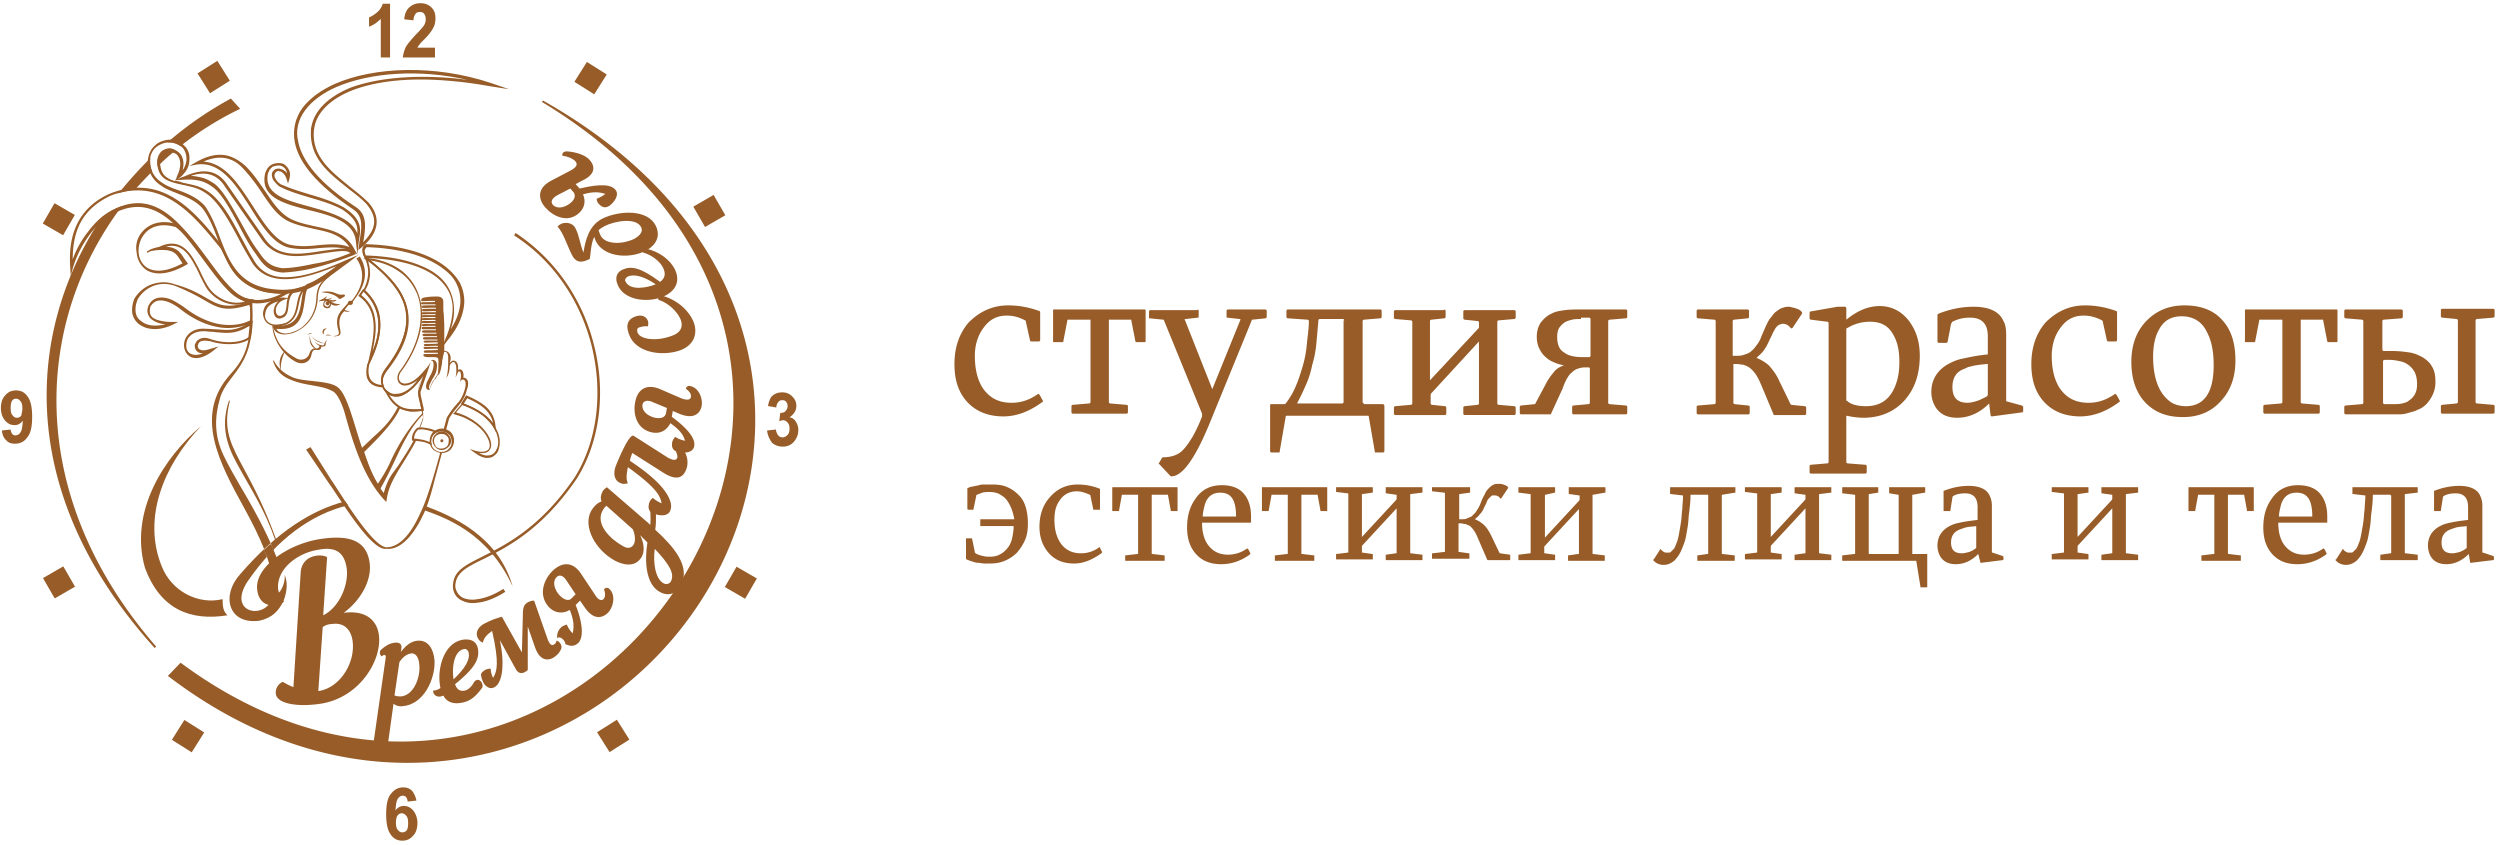 <svg width="435" height="147" viewBox="0 0 435 147" fill="none" xmlns="http://www.w3.org/2000/svg"><path d="M78.409 13.574c.934.085 1.954.17 2.973.34-8.411-1.956-16.993-1.276-22.77 1.191-2.38 1.021-4.334 2.467-5.523 4.083-1.19 1.617-1.7 3.488-1.19 5.53.68 3.317 3.739 7.23 10.026 11.313 2.04 1.361 1.7 3.573 1.275 6.125.85-.85 1.529-1.787 1.784-2.722.34-1.191 0-2.467-1.19-3.913-.934-1.021-2.124-1.872-3.313-2.807-3.314-2.637-6.713-5.274-6.373-10.123 0-.17 0-.34.085-.596.51-2.722 2.889-5.189 6.967-6.805 4.079-1.446 9.856-2.211 17.249-1.616zm6.967 1.446c-2.464-.425-4.758-.765-6.967-.936-7.393-.68-13.085.085-17.079 1.617-3.908 1.53-6.202 3.913-6.627 6.465 0 .17-.085.34-.085.51-.425 4.508 2.974 7.145 6.117 9.697 1.19.936 2.38 1.872 3.4 2.893 1.359 1.53 1.614 3.062 1.274 4.338-.34 1.276-1.275 2.467-2.55 3.487l-.51.426.086-.68c.085-.256.085-.511.085-.681.425-2.382.764-4.509-1.02-5.7-6.372-4.253-9.516-8.166-10.196-11.653-.425-2.212.085-4.254 1.275-5.955 1.274-1.701 3.228-3.147 5.693-4.253 6.797-2.977 17.333-3.403 27.104-.17l3.229 1.105-3.23-.51z" fill="#975C28"/><path d="M62.178 40.624c.085-1.276-.17-2.552-2.634-4.168-1.7-.936-3.739-1.531-5.778-2.127-1.7-.51-3.399-1.02-4.758-1.7a1.849 1.849 0 0 1-.68-.426c-.34-.34-.68-.68-.85-1.02-.17-.426-.255-.852-.085-1.192 0-.085.085-.17.17-.255.17-.17.34-.34.51-.34.255-.085.51-.085.765 0s.51.17.68.34c.17.085.34.255.424.425 0-.085 0-.255-.084-.34-.085-.255-.255-.595-.595-.766-.17-.17-.51-.255-.765-.255-.34 0-.68.085-.935.17s-.425.34-.594.51c-.17.256-.255.511-.34.681-.765 3.658 3.144 4.679 7.222 5.785 3.569 1.02 7.222 1.956 8.327 4.678zm.34.85c0 .171-.086.341-.086.511l-.254 2.297-.255-2.297c-.34-3.402-4.334-4.508-8.242-5.444-4.333-1.106-8.412-2.211-7.562-6.295.085-.34.255-.68.425-.935.17-.256.425-.51.765-.68a2.71 2.71 0 0 1 1.189-.256c.425 0 .85.085 1.105.34.424.34.594.68.764 1.021.17.51.085 1.02 0 1.361l-.255.85-.255-.85c-.17-.425-.34-.766-.68-1.02-.17-.17-.34-.256-.51-.256-.169-.085-.339-.085-.424 0-.085 0-.17.085-.34.255 0 0-.085.085-.085.17-.085.256-.085.51.085.766.17.34.34.596.68.85.17.17.34.256.595.34 1.36.596 2.974 1.107 4.673 1.617 2.04.596 4.163 1.276 5.863 2.212 3.313 2.041 3.058 3.828 2.803 5.444z" fill="#975C28"/><path d="M38.302 27.44c-.934 0-1.954.255-2.889.68 3.824.256 6.203 4.084 8.582 7.741 2.124 3.318 4.163 6.465 6.882 6.806 1.445.255 2.974.17 4.418 0 1.955-.17 3.909-.34 5.523.34-1.444-2.127-3.568-2.637-6.032-3.148-1.445-.34-2.89-.595-4.419-1.276-2.039-.935-3.228-2.721-4.673-4.848-.934-1.446-2.039-2.977-3.483-4.509-1.19-1.275-2.55-1.786-3.909-1.786zm-4.163.766c1.36-.766 2.719-1.276 4.163-1.276 1.445 0 2.889.595 4.418 1.956 1.53 1.531 2.55 3.148 3.569 4.594 1.36 2.041 2.549 3.742 4.418 4.678 1.445.68 2.89.936 4.334 1.276 2.803.596 5.268 1.191 6.712 4.083l.425.766-.765-.425c-1.7-1.021-3.823-.851-6.033-.681-1.529.17-3.143.255-4.588 0-2.974-.34-5.098-3.658-7.222-7.06-2.549-3.998-5.183-8.081-9.346-7.486l-1.275.255 1.19-.68zM24.8 40.283c1.19-1.36 3.23-2.126 6.033-1.275h.085c1.7 1.275 3.484 3.742 5.268 6.124 2.464 3.403 5.013 6.72 7.222 6.89l.85.086-.68.34c-1.36.68-2.719.68-3.993.34-1.53-.425-2.804-1.446-3.569-2.552-.424-.68-.85-1.531-1.274-2.382a15.854 15.854 0 0 0-.85-1.701c-1.104-2.127-2.549-3.913-5.013-3.233 1.87.17 2.38.851 3.059 1.872.17.255.34.51.595.85l.17.256-.255.17c-3.144 1.786-5.353 1.786-6.798 1.02-1.104-.68-1.784-1.87-1.869-3.147a4.185 4.185 0 0 1 1.02-3.658zm5.778-.765c-2.549-.766-4.418-.085-5.437 1.19a4.605 4.605 0 0 0-1.02 3.233c.085 1.106.595 2.127 1.614 2.722 1.275.68 3.23.68 6.033-.85-.17-.17-.255-.426-.425-.596-.68-1.106-1.19-1.871-3.823-1.701l-1.105.085 1.02-.51c3.568-1.872 5.438.34 6.797 2.977.34.595.595 1.106.85 1.701.425.85.85 1.702 1.274 2.297.68 1.02 1.954 1.956 3.314 2.382.935.255 1.954.34 2.974 0-2.21-.766-4.503-3.828-6.798-6.976-1.869-2.381-3.568-4.678-5.267-5.954z" fill="#975C28"/><path d="M35.758 51.767c2.38 1.361 3.654 2.042 7.817.681l.34-.085v1.02c0 .596.085 1.277 0 2.553v.17l-.17.085c-1.954.85-3.993 1.106-6.033.68-2.124-.425-4.248-1.446-6.287-3.062-.425-.34-.85-.595-1.275-.85-.764-.426-1.53-.681-2.209-.681-.68 0-1.19.255-1.614.85-.085.086-.17.17-.17.34-.085.256-.085.426-.085.681 0 .34.085.596.255.85.17.256.595.511 1.104.681.595.17 1.36.34 2.464.34H31l-1.02.511c-1.274.596-2.634.85-3.738.68-.85-.084-1.53-.425-2.124-.85-.595-.51-.935-1.106-1.105-1.871-.085-.766 0-1.532.34-2.467.765-1.276 1.87-2.127 3.059-2.552 1.274-.426 2.634-.51 3.993 0 2.55.68 4.163 1.616 5.353 2.297zm7.647 1.276c-4.163 1.276-5.438.596-7.902-.85a36.238 36.238 0 0 0-5.098-2.467c-1.19-.425-2.549-.425-3.653 0-1.105.425-2.125 1.19-2.804 2.382-.34.85-.425 1.53-.34 2.211.085.68.425 1.191.934 1.532.51.425 1.105.68 1.87.765.68.085 1.53 0 2.379-.17-.595-.085-1.02-.17-1.445-.34-.594-.255-1.02-.51-1.274-.85-.255-.341-.425-.766-.425-1.192 0-.255.085-.595.17-.85.085-.17.17-.256.255-.426.51-.765 1.274-1.02 2.04-1.02.764 0 1.613.255 2.463.765.425.255.85.51 1.36.85 1.954 1.532 3.993 2.553 6.032 2.978 1.87.34 3.824.255 5.523-.595.085-1.106 0-1.787 0-2.382-.085-.085-.085-.17-.085-.34z" fill="#975C28"/><path fill-rule="evenodd" clip-rule="evenodd" d="M73.568 88.685c3.824 1.361 11.3 3.913 15.634 13.356-2.549-8.932-10.79-12.335-15.294-14.036-.17.255-.255.51-.34.68zM43.66 52.703c0 6.89-.765 9.357-3.569 12.42-6.372 7.06-2.039 15.226 2.465 23.392 2.379 4.339 5.437 10.463 4.928 14.887-.51 4.593-8.242 3.657-4.419-2.212 5.098-7.4 11.13-11.739 17.503-13.27l-.51-.68c-5.692 1.445-11.895 5.273-18.267 12.674-3.399 3.743-2.04 8.847 3.398 8.081 2.21-.51 3.314-1.701 4.164-3.488.68-1.786.68-3.317.17-4.508.17 1.021-.425 2.637-1.02 3.147-.51-1.616.085-3.062.425-3.743-.765-2.722-2.294-6.21-4.758-10.718-1.36-2.552-3.484-5.784-5.268-9.442-1.614-3.402-1.614-6.635-.595-10.037 1.36-4.509 6.627-5.53 5.353-16.503z" fill="#975C28"/><path fill-rule="evenodd" clip-rule="evenodd" d="M49.692 60.955c-1.19 1.106-1.19 2.297-.85 3.573 0-.85 0-1.957.85-3.573zm12.327-15.994l.594-.34c1.954 3.232.34 5.87-1.19 7.826 0 .51-.17.68-.764.595-.17.17-.425.51-.68.851 0 .085.595.255.935.255-.34.17-.85.085-1.02 0-.85.851-1.019 1.702-.68 3.318.086.51.086.935-.594 1.02-.34.086-.51 0-.68 0 .255 0 .34-.084.595-.084.51-.17.51-.51.34-.936-.765-2.637.51-3.318 1.614-4.679.17-.68.595-.34.765-.51.934-1.191 2.973-4.083.765-7.316z" fill="#975C28"/><path fill-rule="evenodd" clip-rule="evenodd" d="M57 59c-.255.425-.34.595-.34.935 0 .34-.34.425-.765.34 0 .596-.34.68-1.02.596-.51 0-.594.51-.68.85-.17 1.106-1.189 1.787-2.463 1.361-2.294-1.02-4.418-4.083-4.333-6.635.51 2.552 1.36 4.424 4.248 5.955.595.34 1.869.255 2.209-.936.17-.595.595-.85.85-.85.764.084.764-.086.934-.511.34-.085.85.17.765-.255.17-.34.34-.596.594-.85zm.593-.512c-.17-.34-.765-.34-.935-.085.34-.085.68-.085.935.085zm-.68-1.275c-.766-.255-1.021.596-.596 1.022 0-.596.085-.937.596-1.022z" fill="#975C28"/><path d="M40.005 69.717c-1.104 4.338-.255 6.805 1.784 10.633 2.55 4.678 4.418 8.336 6.287 13.61l-.17.085c-1.784-5.274-4.163-8.761-6.711-13.44-1.954-3.573-2.719-6.805-1.36-10.888h.17z" fill="#975C28"/><path fill-rule="evenodd" clip-rule="evenodd" d="M59.545 51.257c-.595.17-1.19-.426-2.124-.51-.595-.086-1.19 0-1.53.084 1.53.17 2.464.426 3.144 1.191.255 0 .51-.17.595-.255.51-.17.595-.596-.085-.51zm-.256 1.616c-1.02.596-1.444.256-2.379-.425-.34-.17-.934-.17-1.444 0 .34-.255 1.02-.595 1.614-.34.51.255.68.51 1.105.68.34.086.68.17 1.104.086z" fill="#975C28"/><path d="M57.253 52.535c-.085-.085-.255-.17-.34-.17-.17 0-.255.085-.34.17-.085.085-.17.255-.17.34 0 .171.085.256.17.341.085.086.255.17.34.17.17 0 .255-.084.34-.17.086-.085.17-.255.17-.34 0-.086-.084-.256-.17-.341zm-.34-.256c.17 0 .34.085.51.17.086.086.17.256.17.512 0 .17-.084.34-.17.51-.084.086-.255.171-.51.171-.17 0-.34-.085-.51-.17-.085-.085-.17-.256-.17-.511 0-.17.085-.341.17-.511.17-.17.34-.17.51-.17z" fill="#975C28"/><path fill-rule="evenodd" clip-rule="evenodd" d="M56.998 52.45c.17 0 .34.17.34.34s-.17.34-.34.34-.34-.17-.34-.34.17-.34.34-.34z" fill="#975C28"/><path d="M55.043 51.854c.085-2.042.85-2.722 1.614-3.488l-.17.17c-.765.51-1.614 1.02-2.634 1.361-.594.34-.68 1.361-.85 2.467-.339 2.382-.764 5.274-4.927 4.849.17.34.51.595.85.68.425.17 1.02.17 1.614 0 .595-.17 1.274-.425 1.87-.85 1.359-1.021 2.548-2.722 2.633-5.19zm2.634-4.169c-.255.34-.51.596-.85.851-.68.68-1.444 1.361-1.53 3.233-.084 2.552-1.359 4.423-2.888 5.444-.68.425-1.36.765-1.954.85-.68.17-1.274.17-1.784 0a1.684 1.684 0 0 1-1.19-1.19l-.084-.256h.254c4.163.51 4.503-2.296 4.843-4.508.17-1.276.34-2.382 1.02-2.722 1.02-.34 1.784-.85 2.633-1.361.425-.255.765-.51 1.19-.766l.68-.34-.34.765z" fill="#975C28"/><path fill-rule="evenodd" clip-rule="evenodd" d="M57.59 52.45c.511.085.851 0 .937-.256-.426.085-1.021.085-1.532-.17l.596.425z" fill="#975C28"/><path fill-rule="evenodd" clip-rule="evenodd" d="M56.828 52.194c.51 0 .851-.17.936-.426-.34.255-.766.255-1.191.255-.17 0-.17 0-.425.085l.68.086zM54.2 58.488c.51.68 1.444 1.021 2.294 1.276-1.02-.085-1.87-.595-2.295-1.276zm-.26-.256c-.085.851.254 1.872 1.189 2.552-1.274-.34-1.36-1.786-1.19-2.552zm22.347 7.06c-.17 0 .17-2.722-.085-2.977-.255-.255-1.104-.17-1.36-.17h-.254c-.255 0-.595 0-.85-.17-.085-.085-.085-.34 0-.34.085-.086 2.124 0 2.464-.086v-.17h-2.209c-.085 0-.255 0-.255-.17 0-.255.34-.255.51-.255.34 0 1.784 0 1.954-.085v-.17c-.255-.085-2.294.085-2.379 0l-.085-.085c-.085-.085 0-.256.085-.256h2.38v-.17c-.256-.085-2.295.085-2.38 0-.17-.17-.085-.34.255-.34s1.954 0 2.124-.085v-.17c-.255-.085-2.294.085-2.379 0-.085-.085-.17-.17-.085-.255.085-.085.425-.085.595-.085h1.784v-.17h-2.124c-.085 0-.255 0-.34-.086-.085-.085-.085-.17 0-.255.085-.085.425-.085.595-.085h1.784v-.17h-2.124c-.085 0-.255 0-.34-.085-.084-.085-.084-.17 0-.255.085-.085.425-.085.595-.085h1.784v-.17h-2.124c-.085 0-.254 0-.34-.086-.084-.085-.084-.17 0-.255.085-.085.425-.085.595-.085h1.784v-.17h-2.124c-.085 0-.254 0-.34-.085-.17-.17 0-.34.255-.34h2.124v-.17h-1.359c-.17 0-.934.085-1.02 0-.084-.085-.084-.17 0-.255.086-.086 1.02-.086 1.19-.086h1.19v-.17h-.595c-.255 0-1.7.085-1.784 0-.085-.085-.085-.17 0-.255.085-.085.424-.085.594-.085h1.784v-.17c-.34-.085-2.293.085-2.378 0-.085-.085-.085-.17 0-.255.085-.085.424-.085.594-.085h1.784v-.17c-.34-.086-2.293.085-2.378 0-.085-.086-.085-.17 0-.256.085-.085.424-.085.594-.085h1.784v-.17h-1.189c-.17 0-1.104.085-1.19 0-.084-.085-.084-.17 0-.255.086-.085.17-.085.34-.085h2.124v-.17c-.34-.085-2.124.085-2.293 0-.17-.085-.17-.255-.085-.34.085-.086 1.614-.086 1.784-.086h.594v-.17c-.34-.085-2.124.085-2.378 0-.17-.085-.17-.255-.085-.34.085-.085 1.104-.085 1.189-.085h1.19v-.17h-2.38c-.17-.085-.17-.255-.084-.34.085-.086 2.124 0 2.379-.086v-.17h-1.105c-.255 0-1.19.085-1.274 0-.085-.085 0-.255.085-.425.254-.255 1.699-.34 2.209-.34.424 0 1.019-.085 1.359.34.17.17.17.425.17.596v.935c0 .255 0 .85.085 1.191l.085 1.957v4.508l-.34 1.276c0 .936-.34 2.552-.68 2.892z" fill="#975C28"/><path d="M50.032 51.853c.17-.596.51-1.191 1.275-1.531l2.124-.681 1.19-.34-1.105.68c-1.105.68-1.275 1.872-1.53 2.977-.255 1.362-.594 2.723-2.124 3.488-.934.34-1.699.425-2.294.255a2.337 2.337 0 0 1-1.274-.68 2.542 2.542 0 0 1-.51-1.191c-.085-.425.085-.936.255-1.361.255-.51.68-.85 1.275-1.191.594-.34 1.359-.51 1.954-.51l.764.085zm-.17 1.276c0-.426.085-.766.17-1.191l-.68.255c-.849.34-1.274 1.02-1.359 1.616 0 .255 0 .51.085.68.085.17.17.341.34.426.255.085.51.085.85-.17.425-.255.51-.936.594-1.616zm1.615-2.467c-1.02.51-1.19 1.616-1.275 2.552-.085.765-.17 1.446-.68 1.871-.51.34-.934.425-1.274.255-.255-.085-.425-.34-.51-.595-.085-.255-.17-.595-.085-.85.085-.511.255-1.022.765-1.447-.34.085-.595.17-.934.34-.51.256-.935.596-1.105 1.021-.17.34-.255.766-.255 1.191 0 .34.17.68.425.936.255.255.595.425 1.02.51.51.085 1.274 0 2.123-.255 1.445-.68 1.7-1.957 1.955-3.233.17-.935.424-1.956 1.02-2.636l-1.19.34z" fill="#975C28"/><path fill-rule="evenodd" clip-rule="evenodd" d="M54.707 59.424c.34.34.85.596 1.446.767l-.255.085v.085c-.51-.256-.936-.596-1.191-.937z" fill="#975C28"/><path d="M53.514 58.32c.085-.171.255-.256.34-.341.17-.085.34 0 .51.085-.425-.085-.51 0-.85.255zm-15.802-1.021c2.039.17 3.398.34 5.862-1.276l.425-.255c-.085.935-.085 1.446-.255 2.296l-.085.766c-.595.51-1.7.936-2.974 1.02-1.104.086-2.378 0-3.653-.34-.255-.085-.51-.17-.764-.17-.425-.085-.85-.085-1.19 0-.255.085-.51.255-.595.596 0 .085 0 .085-.085.17 0 .085 0 .255.085.34 0 .17.085.255.255.34.17.085.34.17.595.17.34 0 .765-.085 1.274-.255l1.445-.425-1.19.936c-1.529 1.105-2.718 1.276-3.568.935-.595-.255-1.02-.765-1.19-1.446-.17-.595-.084-1.36.255-1.956.51-.936 1.7-1.701 3.484-1.531.68 0 1.274.085 1.869.085zm5.692-.596c-2.379 1.446-3.738 1.276-5.777 1.106-.595-.085-1.19-.085-1.87-.17-1.613-.085-2.548.51-3.058 1.276a2.72 2.72 0 0 0-.255 1.616c.085.51.425.936.935 1.106.51.17 1.104.17 1.954-.17h-.085c-.34 0-.68-.085-.85-.255-.255-.17-.34-.34-.424-.596-.085-.17-.085-.34-.085-.51 0-.085 0-.17.085-.255.17-.51.51-.766.934-.936.425-.17.935-.17 1.444 0 .255.085.51.17.85.255 1.19.34 2.379.425 3.398.34 1.105-.085 2.124-.425 2.634-.85 0-.34.085-.68.085-1.021.085-.425.085-.68.085-.936zm14.276 51.888c2.125-.34 3.315.851 3.654 2.808.595 3.913-2.209 8.336-5.947 8.846l.764-11.143c.51-.34 1.02-.511 1.53-.511zm2.635-9.782c.425 2.892-1.275 6.89-4.079 8.251l.68-10.122c-.51-.256-1.19-.34-1.784-.256-1.36.17-2.634 1.021-2.804 2.808l-1.275 20.075c-.594-.255-1.19-.511-1.869-.936-.934.51-1.274 1.276-1.19 2.127.255 1.701 3.74 2.296 7.733 1.701 6.882-1.021 10.79-7.656 10.196-11.994-.34-2.552-2.294-4.338-6.118-3.828 3.314-2.467 4.928-6.04 4.503-8.762-.595-4.168-4.078-4.763-8.581-4.083-5.608.85-11.556 4.934-10.961 8.932.255 1.786 1.36 2.807 3.144 2.552a3.803 3.803 0 0 0 1.529-.596c-.51-.425-.935-1.02-1.02-1.956-.51-3.658 3.4-6.55 6.968-7.06 2.974-.596 4.503.425 4.928 3.147zm20.475 14.119c.34-.085.68.256.765.681.254 1.361-.935 2.977-2.634 4.593-.255-1.446-.17-4.933 1.869-5.274zm-.51 9.357c1.614-.255 2.634-1.276 3.569-2.551.51-.681-.68-2.382-1.53-.766-.17.34-.85 1.106-1.444 1.191-.85.17-1.36-.17-1.7-1.106 3.569-2.892 4.249-4.423 3.994-6.125-.17-.935-.765-1.871-2.634-1.616-3.398.596-4.418 5.104-3.993 7.826 0 .17.085.425.085.596-.425.255-.765.425-1.274.425 0 .85.85 1.276 1.614.936.085 0 .085 0 .17-.086.594 1.191 1.784 1.532 3.143 1.276z" fill="#975C28"/><path d="M83.675 117.353c.085-.341.425-.596.85-.851.255-.085.595-.17.85-.17 0 .68.254 1.276.424 1.616.68-1.106 1.105-2.552-.17-8.166-.85.595-1.444 1.191-1.614 2.041-.425-.17-.68-.425-.85-.765-.594-1.106.17-2.127 1.275-2.637.935-.511 2.21-.936 2.889-1.106l3.483 6.21.17-6.72c0-1.191.255-1.702.935-2.042.34-.17.68-.255 1.02-.255l2.294 6.55c.34 1.021.764 1.361 1.104 1.106.255-.085.425-.341.51-.681.34 0 .935.596.85 1.276-.255.766-.85 1.361-1.445 1.701-.934.511-2.379.596-3.228-2.041l-1.19-3.403v7.571c-.765.68-1.53.766-2.04-.085l-2.803-5.104c.425 2.127.51 3.658.425 4.764-.085 1.871-.68 3.062-1.36 3.402-.594.34-1.19.17-1.784-.51-.425-.681-.51-1.191-.595-1.701zm-12.147-3.658c.765-.085 1.36.595 1.444 2.126.17 2.127-1.019 5.189-3.228 5.359-.34 0-.68 0-1.104-.17l.85-5.784c.594-.936 1.359-1.446 2.038-1.531zm-6.797 17.353c.255.17.68.255 1.02.255.765-.085 1.53-.51 1.7-1.531l1.019-7.316c.424.341 1.02.511 1.529.426 3.738-.256 5.777-4.764 5.607-7.996-.17-1.957-1.104-3.573-2.973-3.403-1.105.085-2.04.851-2.889 1.957l.085-.511c.17-.851-.34-1.191-1.104-1.106-.935.085-1.7.596-2.38 1.191-.424.34-.254 1.021.086 1.191.17-.17.34-.255.424-.255.17 0 .34.17.255.51l-2.379 16.588z" fill="#975C28"/><path d="M97.44 103.656c-.85-.851-1.444-2.382-.594-3.233.424-.425 1.104-.425 1.784.681l1.529 2.297-.68.68c-.51.596-1.359.255-2.039-.425zm-.51 7.4c.51-.51 1.445.426 1.445 1.021.765.341 1.53.511 2.294-.255 1.19-1.361.255-4.678-.51-6.55l.765-.765.765 1.105c1.699 2.552 3.313 1.787 4.078 1.021.935-.936 1.445-3.062.255-4.168-.255-.255-.595-.255-.935.085.34.851.17 1.446-.085 1.701-.339.341-.934.17-1.529-.85l-2.379-3.573c-1.53-2.297-3.484-1.957-5.013-.425-1.53 1.531-2.464 4.253-.51 6.294.935.936 2.294 1.191 3.569.426.85 2.126.68 3.147.51 4.083-.34-.34-.765-.851-1.02-1.531a3.14 3.14 0 0 0-.935.425c-.68.681-.764 1.191-.764 1.956z" fill="#975C28"/><path fill-rule="evenodd" clip-rule="evenodd" d="M38.733 104.253c-4.248 1.021-8.921-1.361-10.62-5.784-3.314-8.251.255-17.438 6.882-24.328-6.372 5.359-12.575 14.8-9.771 24.668 2.719 7.316 7.987 9.272 14.36 8.252-.68-.681-.85-1.276-.85-2.808z" fill="#975C28"/><path d="M116.731 101.191c-.17.255-.68.68-1.359.255-1.275-.766-1.785-3.317-1.445-5.954 2.634 2.807 3.484 4.338 2.804 5.699zm-6.627-9.102c.424.936.509 2.041.17 2.637-.34.595-1.02.85-1.955.255-2.124-1.19-4.758-3.743-3.483-6.124.17-.256.34-.596.679-.851l4.589 4.083zm3.908-3.998c-.085-.51-.595-.68-1.02-.51.17 1.02.255 2.381.17 3.742-.255-.17-.424-.425-.679-.595l-6.883-5.955c-.255.17-.594.426-.764.766-.255.51-.425 1.106-.17 1.701-.68.256-1.275.766-1.785 1.617-1.529 2.722.68 6.805 4.079 8.676 1.274.68 3.483 1.361 4.673-.595.595-1.021.425-2.467-.255-3.828l1.275 1.276c-.51 3.147-.34 7.23 2.124 8.591 1.614.936 3.059.17 3.653-1.021 1.87-3.402-1.274-6.89-4.418-9.782.255-1.701.085-3.573 0-4.083z" fill="#975C28"/><path d="M115.375 85.028c-1.02-1.276-2.804-2.892-5.778-4.849.085-.425.255-.936.425-1.36l5.353 3.402c2.549 1.616 3.569.765 4.078-.68.425-1.192.085-3.233-1.359-3.829-1.445-.51 0 1.276-.255 1.957-.17.425-.68.51-1.699-.085l-5.863-3.743c-.765-.51-2.634 3.998-3.144 5.274-.425 1.19-.34 2.552.935 2.977.34.17.764.085 1.189 0-.34-.595-.255-1.616 0-2.807 4.928 3.573 5.608 4.934 5.863 6.295a6.153 6.153 0 0 1-1.529-.936c-.255.17-.51.51-.595.766-.255.765-.255 1.616.765 1.956 1.529.596 2.634.255 2.888-.595.34-.851 0-2.127-1.274-3.743z" fill="#975C28"/><path d="M114.007 72.694c-1.189-.255-2.379-1.106-2.209-2.297.085-.51.68-.935 1.784-.425l2.464 1.02-.17.936c-.17.766-1.019.936-1.869.766zm.765-5.019c-2.549-1.02-3.908.34-4.248 2.297-.425 2.042.255 4.764 2.973 5.274 1.275.255 2.464-.255 3.144-1.616 1.784 1.276 2.294 2.126 2.549 3.062-.425-.085-1.105-.255-1.699-.68a2.267 2.267 0 0 0-.51.85c-.17.85 0 1.617 1.104 1.787 1.614.34 2.634-.17 2.719-1.106.255-1.702-2.294-3.828-3.908-5.019l.17-1.02 1.189.51c2.719 1.105 3.653-.34 3.823-1.361.255-1.191-.424-3.233-2.039-3.488-.34-.085-.679.17-.679.51.764.51.934 1.021.849 1.446-.085.426-.594.596-1.699.17l-3.738-1.616zm.343-16.248c-.425-.085-.764.255-.51.766 1.53.425 3.229 1.956 3.824 3.402.424 1.106.169 2.212-1.445 2.807-2.888 1.106-5.607.596-6.032-.51-.17-.51-.085-.85.34-.936.255-.085.85-.255 1.444-.17.085-.34.085-.68 0-.936-.255-.765-1.104-1.19-2.209-.765-1.359.51-1.699 1.531-1.019 3.232 1.189 3.063 5.692 3.743 8.836 2.637 2.463-.935 3.058-2.892 2.378-4.848-.849-2.127-2.973-3.998-5.607-4.679z" fill="#975C28"/><path d="M108.827 48.96c-.169-.34.085-.68.425-.85 1.19-.51 2.974.085 4.843 1.36-1.274.511-4.418 1.277-5.268-.51zm-.509-2.041c-.765.34-1.53 1.19-.765 2.807 1.954 4.338 12.319 2.637 9.94-2.722-.764-1.701-2.803-3.317-5.182-3.743-.425-.085-.68.255-.425.68 1.359.34 3.059 1.532 3.568 2.808.34.85.34 1.616-.594 2.296-3.484-2.551-5.013-2.807-6.542-2.126z" fill="#975C28"/><path d="M105.174 39.35c1.87-.937 5.523-1.532 6.373.17.425.765-.255 1.53-1.19 2.04-1.869.937-5.013 1.107-5.862-.595-.085-.255-.255-.51-.34-.935.34-.255.68-.51 1.019-.68zm-5.692 4.933c.849 1.786 2.124 1.276 3.143.766.17-1.021.17-2.552.765-3.828.085.255.17.425.255.68 2.294 4.764 12.915 2.382 10.451-2.637-1.445-2.892-6.288-2.637-9.177-1.276-2.464 1.191-3.058 3.828-3.398 5.955-.595-1.361-.68-2.807-1.36-4.168-.424-.936-1.444-1.106-2.209-.936-.34.085-.764.34-.934.595 1.02 1.106 1.529 2.978 2.464 4.849zm-.253-8.933c-.935.766-2.294 1.107-3.06.256-.339-.425-.254-1.02.766-1.616l2.294-1.191.594.68c.425.596.086 1.361-.594 1.872zm3.398-7.485c-.764-.936-2.549-1.446-4.078-1.531-.17 0-.34.085-.51.17-.17.17-.255.34-.17.596.765.085 1.785.425 2.294 1.02.34.426.255.936-.85 1.531l-3.568 1.872c-2.294 1.276-2.124 3.147-.85 4.593 1.36 1.532 3.824 2.723 5.778 1.021.935-.765 1.36-2.041.765-3.317 2.039-.596 2.974-.34 3.908-.085-.34.255-.849.595-1.529.85 0 .34.17.68.34.85.51.596 1.189.937 2.039.256 1.19-1.02 1.444-2.127.85-2.722-1.105-1.276-4.334-.595-6.203-.17l-.68-.766 1.105-.595c2.634-1.191 2.124-2.722 1.359-3.573z" fill="#975C28"/><path d="M94.467 17.486c47.157 26.625 44.438 73.156 18.268 98.25-19.712 18.969-52.85 25.349-83.522 1.871l2.209-2.297c68.058 50.444 140.025-51.038 62.876-97.569l.17-.255zM75.686 8.385V10H70.08a7.07 7.07 0 0 1 .51-1.787c.34-.595.934-1.276 1.784-2.211.765-.766 1.19-1.276 1.36-1.531.254-.34.34-.766.34-1.106 0-.426-.086-.68-.256-.936-.17-.255-.425-.34-.764-.34-.34 0-.595.085-.765.34-.17.255-.34.595-.34 1.106l-1.614-.17c.085-1.021.425-1.702.934-2.127a2.797 2.797 0 0 1 1.87-.68c.85 0 1.444.255 1.954.765s.68 1.106.68 1.872c0 .425-.086.85-.17 1.19-.17.34-.34.766-.68 1.191-.17.256-.51.68-1.02 1.191-.51.51-.85.85-.934 1.021-.17.17-.255.34-.34.51h3.058v.086zM67.87 10h-1.614V3.28c-.595.595-1.275 1.105-2.04 1.36V3.026c.426-.17.85-.425 1.36-.85.51-.425.85-.936 1.02-1.531h1.274V10z" fill="#975C28"/><path d="M68.894 143.129c0 .595.084 1.02.34 1.276.254.34.51.425.764.425.255 0 .51-.085.765-.34.17-.256.254-.681.254-1.276 0-.596-.084-1.021-.34-1.276-.17-.256-.51-.426-.764-.426-.34 0-.595.17-.765.426-.17.255-.254.68-.254 1.191zm3.568-3.828l-1.53.17c0-.34-.17-.596-.254-.766a.771.771 0 0 0-.595-.255c-.34 0-.595.17-.85.51-.255.341-.34 1.021-.424 2.042.424-.51.85-.766 1.444-.766.68 0 1.19.256 1.7.851a3.53 3.53 0 0 1 .679 2.127c0 .935-.255 1.701-.765 2.211-.51.596-1.104.851-1.869.851-.85 0-1.53-.34-2.039-1.106-.51-.68-.765-1.871-.765-3.488 0-1.701.255-2.892.85-3.572.595-.766 1.274-1.106 2.124-1.106.595 0 1.104.17 1.53.595.339.426.594.936.764 1.702zm61.008-64.396l1.529-.17c.085.425.17.765.425 1.02.17.255.425.34.764.34.34 0 .595-.17.85-.425s.34-.68.34-1.106c0-.425-.085-.765-.34-1.02-.17-.256-.51-.426-.765-.426-.17 0-.424.085-.679.17l.17-1.446c.424 0 .764-.085.934-.34.255-.255.34-.51.34-.85 0-.34-.085-.511-.255-.766-.17-.17-.34-.255-.68-.255-.254 0-.509.085-.679.34-.17.17-.34.51-.34.935l-1.444-.255c.085-.595.255-1.02.424-1.36.17-.34.51-.596.85-.766.34-.17.765-.256 1.189-.256.765 0 1.36.256 1.87.851.424.425.594.936.594 1.531 0 .766-.424 1.446-1.189 1.957.51.085.849.34 1.104.765.255.426.425.851.425 1.447 0 .765-.255 1.446-.764 2.041-.51.596-1.19.85-1.955.85a2.799 2.799 0 0 1-1.869-.68c-.509-.765-.764-1.36-.849-2.126zM3.894 71.077c0-.595-.084-1.02-.34-1.276-.254-.34-.51-.425-.764-.425-.255 0-.51.085-.68.34-.17.255-.255.68-.255 1.276s.085 1.02.34 1.276c.17.255.425.425.765.425s.595-.17.765-.425c0-.255.17-.68.17-1.19zM.326 74.905l1.53-.17c0 .34.17.595.254.765.17.17.34.256.595.256.34 0 .595-.17.85-.51.255-.341.34-1.021.424-2.042-.424.51-.85.765-1.444.765-.68 0-1.19-.255-1.7-.85-.424-.51-.679-1.276-.679-2.127 0-.936.255-1.701.765-2.212.51-.595 1.104-.85 1.869-.85.85 0 1.53.34 2.039 1.105.51.681.765 1.872.765 3.488 0 1.702-.255 2.892-.85 3.573-.51.766-1.274 1.106-2.124 1.106-.68 0-1.19-.17-1.53-.596-.424-.34-.679-.935-.764-1.701zm69.248-27.559c-1.36-1.021-3.058-1.701-5.182-2.042 4.163 3.148 6.202 6.04 6.541 9.102.34 3.148-1.019 6.295-3.483 9.868-.85.935-1.02 2.041-.68 2.892.17.425.425.765.85 1.02.34.256.85.426 1.36.34 1.019 0 2.378-.68 3.653-2.381-.85.68-1.615.936-2.21.936-.34 0-.594-.085-.764-.255-.255-.17-.34-.34-.425-.596-.17-.51-.085-1.19.425-1.786 2.04-2.807 3.229-5.7 3.483-8.422.17-1.786 0-3.487-.594-4.933-.68-1.532-1.615-2.807-2.974-3.743zm-5.777-2.467c2.464.255 4.418 1.02 5.947 2.127a8.946 8.946 0 0 1 2.974 3.913c.594 1.53.85 3.232.68 5.103-.256 2.722-1.445 5.7-3.569 8.592-.425.51-.51 1.106-.34 1.531.085.17.17.34.34.425.17.085.34.17.595.17.764 0 1.784-.425 3.058-1.87l1.19-1.362-.935 1.616c-1.699 2.722-3.398 3.828-4.758 3.828-.594 0-1.104-.17-1.529-.425a2.2 2.2 0 0 1-.934-1.191c-.34-.936-.17-2.212.764-3.233 2.38-3.402 3.738-6.55 3.399-9.612-.34-3.062-2.464-6.04-6.967-9.272l-.51-.34h.595z" fill="#975C28"/><path d="M64.048 47.77c.085-.937-.17-1.957-.595-2.978l-.34-.68.595.51c2.974 2.467 5.777 4.934 6.882 8.08 1.104 3.148.594 6.891-3.059 11.57-.425.51-.68 1.02-.85 1.446-.084.51-.084.935.086 1.446l.085.255h-.255c-1.02-.085-1.87-.34-2.38-1.02-.679-.851-.509-2.213-.254-3.148 1.36-2.637 1.954-5.019 1.869-7.146-.085-2.126-1.02-3.912-2.634-5.444l-.085-.085.085-.085a6.834 6.834 0 0 0 .85-2.722zm-.085-2.553c.34.85.425 1.702.425 2.552-.085 1.02-.34 1.957-.85 2.722 1.7 1.616 2.549 3.403 2.634 5.53.085 2.126-.51 4.593-1.87 7.23-.34 1.36-.17 2.297.256 2.892.424.51 1.02.766 1.869.85-.17-.51-.17-.935-.085-1.445s.425-1.021.85-1.617c3.568-4.678 4.077-8.25 2.973-11.313-1.02-2.722-3.483-5.104-6.202-7.4z" fill="#975C28"/><path d="M62.435 51.342l.68-.935.085-.17.17.17c2.124 2.041 2.804 4.168 2.804 6.294 0 2.127-.85 4.254-1.7 6.125l-.68 1.36.34-1.445c.596-2.552 1.02-4.764.85-6.635-.17-1.787-.85-3.318-2.463-4.509l-.17-.085.084-.17zm.85-.595l-.425.595c1.615 1.276 2.294 2.807 2.464 4.679.17 1.446-.085 3.147-.51 5.104.595-1.447 1.02-2.978 1.02-4.509 0-1.956-.595-3.998-2.549-5.87zM83.936 72.27c-.935-.681-2.125-1.277-3.484-1.787l-1.104 1.276c2.973.85 5.012 2.722 5.777 4.338.255.51.34.936.34 1.361 0 .425-.17.766-.425 1.02-.34.341-.935.426-1.7.341.596.34 1.19.51 1.615.425.425 0 .765-.17 1.02-.425.254-.255.424-.595.594-1.02.255-.851.085-1.957-.425-2.978-.51-.936-1.274-1.786-2.209-2.552zm-3.484-2.127c1.36.51 2.634 1.105 3.653 1.871 1.02.766 1.784 1.616 2.294 2.722.595 1.106.68 2.297.425 3.233-.085.51-.34.935-.68 1.19-.34.34-.764.51-1.189.51-.68.086-1.53-.254-2.549-1.02l-.68-.51.85.255c1.105.34 1.87.255 2.294-.085.255-.17.34-.51.34-.766 0-.34-.085-.765-.34-1.276-.765-1.616-2.804-3.402-5.777-4.168l-.255-.085.17-.17 1.36-1.616.084-.085z" fill="#975C28"/><path d="M84.275 71.078c-.85-.766-1.869-1.276-2.973-1.786l-.595.935c1.19.426 2.379 1.021 3.314 1.702.764.51 1.359 1.19 1.784 1.7a4.811 4.811 0 0 0-1.53-2.551zm-2.973-2.212c1.19.51 2.294 1.106 3.228 1.872.935.85 1.614 1.956 1.7 3.572l.084.936-.424-.85c-.34-.766-1.105-1.617-2.124-2.297-.935-.68-2.124-1.276-3.399-1.702l-.17-.085.085-.17.765-1.276.085-.085.17.085zM70 71.247c-1.103-.425-2.038-1.276-2.888-2.977l-.424-.85.764.68c.17.085.255.255.425.34.51.34 1.104.425 1.784.255.68-.17 1.53-.765 2.379-1.616.68-.68 1.36-1.616 2.124-2.807l.765-1.276-.425 1.361-1.275 3.658c-.17.34.085 1.19.255 2.041.085.426.255.936.255 1.276v.17h-.17c-1.36.086-2.549.17-3.568-.255zm-2.293-2.552c.765 1.191 1.53 1.872 2.379 2.212.934.34 2.039.34 3.228.255-.085-.34-.17-.68-.254-1.106-.255-.935-.425-1.786-.255-2.211l.85-2.467c-.51.68-.935 1.276-1.445 1.786-.935.936-1.784 1.531-2.549 1.787-.764.17-1.36.085-1.954-.256z" fill="#975C28"/><path d="M64.815 76.181c1.7-1.53 3.059-2.721 4.418-5.358l.085-.17c.765.51 2.04.765 3.993.595l.255-.085v.17l.085.765-.085.085c-2.124 2.127-3.568 5.19-5.012 8.252-.765 1.616-1.53 3.147-2.464 4.763-.68-1.02-1.275-1.956-1.784-3.062a31.473 31.473 0 0 1-1.53-3.913v-.085l.085-.085c.765-.766 1.36-1.276 1.954-1.871zm4.758-5.103c-1.104 2.637-4.418 5.784-6.202 7.57.595 1.787 1.36 3.998 2.379 5.53 1.02-1.532 1.7-2.722 2.379-4.254 1.444-3.062 3.228-5.784 5.352-7.996l-.085-.425c-.764.085-1.614.17-2.209.085-.594-.17-1.19-.34-1.614-.51z" fill="#975C28"/><path fill-rule="evenodd" clip-rule="evenodd" d="M47.146 94.64c-.425.256-.765.596-1.19 1.022l.51 1.276 1.19-1.276-.51-1.021z" fill="#975C28"/><path d="M107.336 125.234l-3.449 2.178 2.175 3.454 3.449-2.178-2.175-3.454zm-75.254.039l-2.176 3.454 3.45 2.177 2.175-3.453-3.45-2.178zm96.078-26.666l-2.04 3.536 3.531 2.042 2.04-3.536-3.531-2.042zm-117.146-.059l-3.532 2.042 2.04 3.535 3.532-2.042-2.04-3.535zM124.169 33.92l-3.531 2.04 2.039 3.537 3.532-2.042-2.04-3.536zM9.487 35.357l-2.04 3.536 3.532 2.042 2.04-3.536-3.532-2.042zm92.633-24.576l-2.176 3.453 3.45 2.179 2.175-3.454-3.449-2.178zm-64.304-.191l-3.45 2.178 2.176 3.453 3.45-2.177-2.176-3.454zM30.57 26.163c-1.105.851-2.125 1.787-3.144 2.807-.085-.595-.085-1.275.255-1.871.51-.936 1.784-1.446 2.889-.936zm-1.445-1.36c3.399-2.978 7.137-5.53 11.046-7.657l1.614 1.787c-3.738 1.786-7.222 3.998-10.366 6.465-.425-.256-1.19-.68-2.294-.596zm-8.412 8.76c1.7-2.126 3.484-4.082 5.438-6.039-.085.851 0 1.617.34 2.297-1.02 1.02-2.04 2.127-3.059 3.232a12.87 12.87 0 0 0-2.719.51zm6.203 79.196C2.786 86.049 4.4 57.892 17.655 37.902c1.104-.935 2.294-1.616 3.568-2.041-15.039 19.905-17.248 49.932 5.948 76.643l-.255.255zm33.737-69.413c.425.085.765.34 1.02.596l.255.255-.34.17c-1.954.766-4.418 1.616-6.797 2.212-1.954.51-3.909.765-5.608.85-2.719-.255-3.484-1.53-4.843-3.487-.085-.085-.17-.255-.255-.34-.935-1.362-1.784-2.978-2.634-4.594-1.444-2.722-2.889-5.274-4.333-6.38-.255-.17-.765-.595-1.615-.936-.85-.34-1.954-.51-3.483-.425l-1.615.085 1.445-.595h.085c1.53-.68 5.098-2.212 7.477 1.19l6.627 9.528c2.294 3.402 6.033 2.807 9.856 2.212 1.19-.17 2.38-.34 3.569-.426.34 0 .765 0 1.19.085zm.34.68l-.51-.255c-.34-.084-.68-.084-1.104-.084-1.105.085-2.294.255-3.484.425-3.908.595-7.817 1.19-10.366-2.467l-6.627-9.527c-1.7-2.382-4.078-2.042-5.693-1.532.935.086 1.7.256 2.294.426.935.34 1.445.765 1.785.936 1.529 1.19 2.973 3.828 4.503 6.55.85 1.53 1.7 3.147 2.634 4.508.085.085.17.255.255.34 1.274 1.872 2.039 2.978 4.418 3.318 1.614 0 3.569-.34 5.523-.766 2.294-.34 4.503-1.106 6.372-1.871z" fill="#975C28"/><path d="M38.565 42.666c1.7 3.828 3.059 5.614 5.438 6.89 1.7.936 3.654 1.106 5.863 1.02h.934l-.764.511c-1.53.936-3.4 1.701-5.268 1.701a6.79 6.79 0 0 1-4.504-1.7c-1.699-1.532-3.228-3.659-4.928-5.955-4.078-5.53-8.326-11.484-15.209-8.167-1.36.596-3.058 1.872-4.503 3.828-1.19 1.617-2.294 3.573-2.974 5.955l-.34 1.276-.085-1.361c-.17-2.467 0-5.02 1.02-7.316 1.02-2.297 2.804-4.253 5.778-5.614 9.261-3.743 14.869 3.062 19.542 8.932zm.765 2.126c-.425-.51-.68-1.276-1.105-1.786-3.823-4.679-8.157-10.038-14.53-9.867-1.274 0-2.208.255-3.228.51-.425.085-.85.255-1.274.425-2.89 1.361-4.589 3.233-5.523 5.36-.765 1.786-1.02 3.742-1.02 5.699.68-1.872 1.615-3.488 2.634-4.764.51-.68 1.02-1.276 1.53-1.786l.085-.085a10.517 10.517 0 0 1 3.058-2.127c7.138-3.488 11.64 2.637 15.804 8.336 1.614 2.212 3.144 4.339 4.843 5.87 1.36 1.19 2.804 1.616 4.249 1.616 1.444 0 2.889-.425 4.163-1.106-1.87 0-3.569-.255-5.098-1.106-1.87-.936-3.569-2.382-4.588-5.189z" fill="#975C28"/><path d="M30.49 31.437c.426.085.85.17 1.275.34.255.086.51.086.765.17 1.53.341 2.634.511 4.333 1.872 2.04 1.787 3.484 4.424 5.098 7.486.68 1.19 1.275 2.467 2.04 3.658 1.359 2.637 3.738 3.487 6.542 3.232 2.889-.17 6.372-1.446 9.771-2.977l2.04-.85-1.785 1.36-.595.426c-5.098 3.827-7.647 5.699-13.595 4.678-5.352-1.02-6.967-5.104-8.496-9.187-.68-1.871-1.445-3.743-2.55-5.274-1.189-1.446-2.973-2.126-4.502-2.722-1.02-.425-2.04-.766-2.804-1.36-.935-.596-1.53-1.362-1.87-2.128-.51-1.02-.51-2.126-.34-2.807.085-.51.34-1.02.595-1.446.425-.51.935-1.02 1.615-1.276.68-.255 1.36-.425 2.124-.255.595.085 1.19.34 1.7.766l.509.51c.425.596.68 1.276.595 2.127 0 .765-.255 1.616-.85 2.296-.255.34-.51.596-.85.851l-.764.51zm.935-4.593c.425.595.68 1.531.34 2.807.425-.595.68-1.361.68-1.956 0-.68-.17-1.276-.51-1.787-.085-.17-.255-.255-.425-.425-.51-.34-1.02-.596-1.53-.68a3.456 3.456 0 0 0-1.868.255c-.595.255-1.105.595-1.445 1.105-.255.34-.425.766-.51 1.191-.085.68-.085 1.617.34 2.552.34.68.85 1.361 1.7 1.872.68.51 1.699.935 2.719 1.276 1.614.595 3.398 1.276 4.758 2.807 1.104 1.616 1.869 3.487 2.549 5.359 1.529 3.998 3.058 7.91 8.156 8.932 5.353.935 7.817-.596 12.15-3.828-2.803 1.105-5.522 2.041-7.986 2.211-3.059.256-5.608-.68-7.053-3.487-.764-1.276-1.444-2.467-2.039-3.658-1.614-2.977-3.059-5.614-5.013-7.316-1.614-1.276-2.634-1.446-4.078-1.786-.255-.085-.51-.085-.765-.17-1.19-.255-2.124-.51-2.804-.936-.68-.425-1.19-1.106-1.36-2.211-.254-1.276.17-2.212.765-2.723.51-.34 1.105-.51 1.615-.425.68.255 1.19.51 1.614 1.02zm-.595 3.743c.765-1.616.595-2.722.17-3.403-.255-.425-.68-.595-1.19-.68-.424-.085-.934.085-1.274.34-.51.425-.85 1.106-.594 2.212.17.935.594 1.53 1.19 1.871.339.255.764.425 1.359.596l.34-.936zm46.392 16.249c-2.804-2.212-7.562-3.658-13.425-3.828-.17.17-.34.425-.34.595 0 .255.085.51.17.85 2.974.086 6.627.511 9.601 1.787 1.7.68 3.144 1.616 4.164 2.892 1.02 1.276 1.614 2.892 1.614 4.934 0 1.02-.17 2.041-.595 3.232 1.105-1.7 1.615-3.317 1.7-4.763 0-1.106-.17-2.127-.68-3.148-.425-.935-1.19-1.786-2.21-2.551zm-13.425-4.339c6.033.17 10.876 1.616 13.85 3.998 1.02.85 1.784 1.702 2.379 2.722a7.32 7.32 0 0 1 .764 3.318c-.085 2.041-.934 4.253-2.804 6.55l-1.104 1.446.68-1.701c.764-1.787 1.104-3.403 1.19-4.764.084-1.872-.51-3.403-1.53-4.594-.935-1.19-2.38-2.126-3.994-2.807-2.974-1.276-6.627-1.701-9.601-1.786h-.17l-.085-.17a2.328 2.328 0 0 1-.34-1.191c0-.425.17-.766.595-1.02l.085-.086.085.085z" fill="#975C28"/><path fill-rule="evenodd" clip-rule="evenodd" d="M56.147 52.278c.51-.255.68-.425.68-.766-.255.34-.68.51-1.02.681-.171.085-.171.085-.341.256l.68-.17z" fill="#975C28"/><path d="M29.898 43.687c-.764-.426-3.568-.34-4.248.34l-.085-.255c1.19-.85 3.144-1.106 4.588-.425l-.255.34zm47.071 34.875l-1.275 4.679c-.594 2.382-1.274 4.849-2.209 6.635-.764 1.616-3.144 5.954-6.287 5.614-2.72.425-8.412-9.357-10.026-11.483l-3.909-5.785.765-.425 3.653 5.784c1.445 2.042 7.053 11.569 9.602 11.654 3.058-.085 5.013-4.168 5.777-5.784 1.275-2.552 2.55-7.06 3.569-10.804h.255c0-.085.085-.085.085-.085zm-3.994-3.828c.255-.595.51-1.275.68-1.956l-.85-3.998c-.085-.255-.085-.68 0-1.106.085-.425.255-.936.51-1.531l1.7-3.403v-.085h.085a.66.66 0 0 1 .68.17c.17.17.254.426.254.766 0 1.02-.34 1.701-.765 2.297l-.51 1.02c-.084.256-.17.51-.084.681 0 .085.085.085.085.085.255-.85.51-1.276.85-1.701.084-.17.17-.255.254-.425.51-.681.765-1.872.935-2.978.085-.51.17-1.02.34-1.446v-.085h.34c.255.085.51.17.68.425.17.256.254.51.254.851 0 .17 0 .34-.085.51l-.085.34.255-.255c.17-.085.255-.17.425-.17.17 0 .255.085.425.17.425.426.34.936.34 1.447.085 0 .085-.085.17-.085h.34l.255.255c.17.255.254.68.17 1.19h.084c.17 0 .255.086.425.17.085.086.17.256.255.341.085.34.085.766 0 1.106-.17.51-.255.935-.425 1.36-.17.426-.425.852-.68 1.277-.254.34-.51.595-.68.85a16.7 16.7 0 0 0-1.444 1.957l-.594 2.212-.085.17c-.085-.085-.17-.085-.34-.17v-.085l.595-2.212c.594-1.02 1.02-1.531 1.444-2.042.255-.255.425-.51.68-.765.255-.34.51-.766.68-1.191.17-.425.34-.85.424-1.361.085-.34.085-.68 0-.936 0-.085-.085-.17-.17-.255 0 0-.085-.085-.17-.085-.424-.085-.594.425-.594.51l.085-.51c.17-.596.085-1.106 0-1.276 0-.085-.085-.085-.17-.17h-.085c-.085 0-.17.17-.255.34l-.34.766c.17-.851.17-1.447.085-2.127-.085-.17-.17-.596-.425-.596s-.595.34-.68.681c0 1.02-.255 1.616-.594 2.127.34-1.021.34-2.552.34-3.658 0-.34-.086-.51-.17-.68-.085-.17-.255-.256-.51-.256h-.085l-.255 1.276c-.255 1.191-.51 2.382-1.02 3.147-.085.17-.17.34-.34.426-.255.425-.51.765-.85 1.701v.085h-.084c-.34 0-.51-.17-.51-.425-.085-.17 0-.51.085-.85l.51-1.022c.34-.595.68-1.275.68-2.126 0-.34-.085-.51-.17-.596-.085-.085-.17-.085-.255-.085l-1.7 3.318c-.255.595-.425 1.02-.51 1.446-.085.425-.085.68 0 .936l.85 3.998c-.17.68-.425 1.276-.68 1.956.255.34.17.34 0 .34zM47.655 62.74c.68 1.361 1.87 2.297 3.229 2.892 1.87.851 6.203.51 7.817 1.702 2.719 1.956 3.654 12.674 8.072 18.459.934-3.233 1.7-3.403 3.059-5.614.764-1.191 1.614-2.467 2.294-3.828h.424c-.68 1.446-1.529 2.722-2.294 3.998-1.444 2.296-2.719 4.338-2.973 6.635l-.085.34-.255-.255c-3.654-3.913-5.523-9.953-6.968-15.227-.424-1.446-1.274-3.487-2.209-3.828-1.869-1.02-4.673-.85-7.222-1.956-1.444-.596-2.464-1.446-3.059-3.318h.17z" fill="#975C28"/><path d="M74.25 74.82c-.51-.085-.935-.17-1.445-.085-.17.085-.425.425-.595.765-.085.256-.17.596-.17.851.51 0 1.02.085 1.53.17.424.085.849.255 1.274.425 0-.34.085-.595.17-.935.085-.34.255-.596.51-.85-.425-.086-.85-.256-1.275-.341zm-1.53-.425c.51-.085 1.104 0 1.614.085s1.02.255 1.53.51l.17.085c-.85.425-1.275 1.531-.85 2.382l-.255-.085c-.51-.255-.935-.425-1.445-.51-.51-.086-1.019-.17-1.614-.17h-.17v-.086c-.085-.34 0-.765.17-1.19.255-.511.595-.936.85-1.021z" fill="#975C28"/><path d="M78.495 77.542v-.085c.085-.17.085-.426.085-.68 0-.256-.085-.511-.17-.766-.085-.17-.17-.34-.34-.426-.34-.34-.764-.51-1.274-.51s-.935.17-1.275.51c-.34.34-.51.766-.51 1.276s.17.936.51 1.276c.34.34.765.51 1.275.51.51 0 .934-.17 1.274-.51.17-.255.34-.425.425-.595zm-1.614-2.978c.594 0 1.104.256 1.53.596.424.425.594.936.594 1.531 0 .596-.255 1.106-.595 1.531-.425.426-.934.596-1.53.596-.594 0-1.104-.255-1.528-.596-.425-.425-.595-.935-.595-1.53 0-.596.255-1.107.595-1.532.424-.34.934-.596 1.529-.596z" fill="#975C28"/><path d="M77.728 75.842c-.255-.255-.51-.34-.935-.34-.425 0-.68.17-.935.34-.255.255-.34.51-.34.936 0 .34.17.68.34.935.255.255.51.34.935.34.425 0 .68-.17.934-.34.255-.255.34-.51.34-.935.085-.426-.085-.766-.34-.936zm-.85-.766c.425 0 .85.17 1.104.51.255.256.51.681.51 1.106 0 .426-.17.851-.51 1.106-.254.255-.68.51-1.104.51-.425 0-.85-.17-1.105-.51-.254-.255-.51-.68-.51-1.106 0-.425.17-.85.51-1.105.255-.34.595-.51 1.105-.51z" fill="#975C28"/><path fill-rule="evenodd" clip-rule="evenodd" d="M76.883 76.438c.171 0 .257.085.257.256 0 .17-.086.256-.257.256-.17 0-.256-.085-.256-.256 0-.171.085-.257.256-.257z" fill="#975C28"/><path d="M87.927 102.976c-1.614 1.021-3.228 1.702-4.673 1.872-1.02.17-1.954.085-2.634-.255a2.627 2.627 0 0 1-1.614-1.532 2.942 2.942 0 0 1-.17-1.531c.255-2.296 2.21-3.232 5.098-4.678 3.993-2.042 10.026-4.934 16.059-13.78 3.993-6.38 4.928-14.802 2.974-22.798-1.87-7.57-6.373-14.716-13.51-19.31l.255-.425c7.222 4.764 11.81 11.994 13.679 19.65 2.04 8.081 1.02 16.673-3.058 23.137-6.118 8.932-12.15 11.91-16.229 13.951-2.804 1.361-4.588 2.297-4.843 4.253-.085.511 0 .936.17 1.276.255.596.68 1.021 1.274 1.276.68.255 1.53.34 2.38.17 1.359-.17 2.888-.765 4.503-1.786l.34.51zm329.92-49.128c.118 0 .237.118.237.237v1.066a.255.255 0 0 1-.237.237l-3.078.237c-.118 0-.236.119-.236.237v4.978c0 .118.118.237.236.237h1.539c1.065 0 2.012.118 2.841.237.947.118 1.657.474 2.367.83.711.473 1.302.947 1.658 1.658.473.711.591 1.66.591 2.726 0 .948-.236 1.777-.71 2.607-.473.83-1.065 1.54-2.012 2.015-.355.118-.71.355-1.184.474-.473.118-.828.237-1.302.355-.473.119-.947.119-1.539.119h-8.877a.254.254 0 0 1-.237-.237v-1.067c0-.118.118-.237.237-.237l2.84-.237a.254.254 0 0 0 .237-.237v-14.22a.254.254 0 0 0-.237-.238l-2.84-.237a.254.254 0 0 1-.237-.237v-1.066c0-.119.118-.237.237-.237h9.706zm-3.196 16.235c0 .119.118.237.237.237h1.42c.592 0 1.184 0 1.657-.118.474-.119.947-.237 1.302-.593.355-.237.711-.593.947-1.066.237-.475.355-.949.355-1.66 0-.83-.118-1.422-.355-2.014a3.69 3.69 0 0 0-1.065-1.304c-.473-.355-.947-.592-1.539-.71-.592-.12-1.183-.238-1.894-.238h-.828a.254.254 0 0 0-.237.237v7.23zm13.021-14.34a.255.255 0 0 0-.237-.236l-2.486-.237c-.118 0-.237-.119-.237-.237v-1.067c0-.118.119-.237.237-.237h8.878c.118 0 .237.119.237.237v1.067c0 .118-.119.237-.237.237l-2.841.237a.255.255 0 0 0-.237.237v14.22c0 .12.119.238.237.238l2.841.237c.118 0 .237.118.237.237v1.066a.255.255 0 0 1-.237.237h-8.878a.255.255 0 0 1-.237-.237v-1.066c0-.119.119-.237.237-.237l2.486-.237c.118 0 .237-.119.237-.237V55.744zm-21.189-1.895c.119 0 .237 0 .237.118v5.451c0 .119-.118.119-.237.119h-1.42l-.118-.119-.711-3.673c0-.119 0-.119-.118-.119h-3.788v14.339c0 .12.119.238.237.238l2.841.237c.118 0 .237.118.237.237v1.066a.255.255 0 0 1-.237.237h-9.351a.254.254 0 0 1-.237-.237v-1.066c0-.119.118-.237.237-.237l2.84-.237a.254.254 0 0 0 .237-.237V55.744c0-.119 0-.119-.118-.119h-3.788c-.118 0-.118 0-.118.119l-.711 3.673s0 .119-.118.119h-1.42c-.119 0-.237 0-.237-.119v-5.45c0-.12.118-.12.237-.12h15.624zm-26.396-.711c2.841 0 5.09.83 6.629 2.607 1.538 1.659 2.249 4.03 2.249 6.992 0 2.844-.829 5.214-2.486 6.992-1.657 1.896-3.906 2.844-6.629 2.844-2.841 0-4.971-.83-6.629-2.607-1.538-1.66-2.367-4.03-2.367-6.992 0-2.844.829-5.215 2.486-6.992 1.775-1.896 4.024-2.844 6.747-2.844zm-.474 1.896c-1.775 0-3.077.71-3.906 2.251-.71 1.185-1.065 2.845-1.065 4.74 0 3.911 1.065 6.519 3.078 7.94.71.475 1.657.712 2.604.712 3.196 0 4.853-2.37 4.853-7.11 0-2.37-.355-4.267-1.184-5.808-.828-1.777-2.367-2.725-4.38-2.725zm-16.808-1.896c1.894 0 3.669.355 5.327.948.118 0 .236.118.236.237v4.858c0 .119-.118.237-.236.237h-1.302a.254.254 0 0 1-.237-.236l-.71-3.2c0-.119 0-.119-.119-.237-1.184-.593-2.13-.83-3.196-.83-1.775 0-3.077.711-4.143 2.252-.947 1.303-1.42 2.963-1.42 4.74 0 2.37.473 4.266 1.42 5.688 1.184 1.66 2.723 2.49 4.972 2.49 1.657 0 3.077-.475 4.616-1.541.119 0 .119-.119.119 0 0 0 0 .118.118.118l.592 1.067c0 .118 0 .237-.119.237-2.249 1.659-4.498 2.488-6.747 2.488-2.604 0-4.734-.83-6.273-2.488-1.539-1.66-2.249-3.793-2.249-6.637 0-2.844.828-5.333 2.485-7.229 1.894-1.896 4.143-2.962 6.866-2.962zm-16.69 17.065c-1.657 1.659-3.551 2.488-5.564 2.488-2.012 0-3.432-.83-4.143-2.607a4.932 4.932 0 0 1-.355-1.896c0-2.252 1.184-4.03 3.433-5.096a7.52 7.52 0 0 1 2.131-.71c1.539-.356 2.959-.593 4.261-.712v-3.2c0-2.133-1.065-3.2-3.078-3.2-1.183 0-2.13.238-3.077.712-.119.118-.119.237-.237.355l-.592 3.081a.254.254 0 0 1-.237.237h-1.302c-.118 0-.236-.118-.236-.237v-4.621c0-.119.118-.119.236-.237 2.131-.83 4.143-1.185 6.037-1.185 2.723 0 4.498.83 5.209 2.488.355.593.473 1.422.473 2.37V69.61c0 .119 0 .237.118.237l2.605.711c.118.119.236.119.236.237v.711c0 .119-.118.237-.118.237l-5.327.711c-.118 0-.236-.118-.236-.237l-.237-2.014zm-.237-6.874c-1.42.119-2.367.237-3.078.474-.236 0-.473.119-.947.356-1.42.474-2.13 1.54-2.13 3.2 0 1.777.828 2.725 2.604 2.725.473 0 1.065-.118 1.776-.355.355-.119.828-.356 1.538-.712l.237-.237v-5.45zm-26.16-9.954h1.302c.119 0 .237.118.237.237v2.014c1.894-1.54 3.788-2.37 5.8-2.37 2.131 0 3.906.948 5.209 2.726 1.183 1.659 1.775 3.555 1.775 5.925 0 3.081-.829 5.688-2.604 7.703-1.776 2.015-4.261 3.081-7.221 3.081-.828 0-1.775-.118-2.959-.355v8.058c0 .119.118.237.237.237l3.077.237c.119 0 .237.119.237.237v1.067a.254.254 0 0 1-.237.237h-9.469c-.118 0-.237-.119-.237-.237v-1.067c0-.118.119-.237.237-.237l2.841-.237a.255.255 0 0 0 .237-.237V56.218a.255.255 0 0 0-.237-.237l-2.841-.356a.255.255 0 0 1-.237-.237v-.948c0-.118.119-.237.119-.237l4.734-.83zm1.657 16.354c.592.592 1.658.948 3.315.948 2.841 0 4.616-1.541 5.445-4.622.237-.948.355-1.896.355-3.081 0-2.015-.355-3.556-1.065-4.74-.829-1.541-2.131-2.252-4.025-2.252-1.42 0-2.722.355-3.906 1.066a.254.254 0 0 0-.237.237v12.444h.118zm-17.281-15.88c.118 0 .236.118.236.237v1.066c0 .119-.118.237-.236.237l-2.368.237c-.118 0-.237.119-.237.237v5.926c0 .118 0 .118.119.118h.473c.355 0 .829 0 1.184-.118.355-.119.828-.237 1.184-.474.355-.237.71-.593 1.065-1.067s.71-.948.947-1.659l.71-1.66c.355-.71.592-1.303.947-1.658.355-.474.592-.83.947-1.067s.592-.474.947-.592c.355-.119.71-.237 1.184-.237.118 0 .355 0 .592.118.236 0 .473.119.591.119.237.118.355.118.592.237.237.118.355.237.474.355 0 0 .118.119.118.237v.119l-1.657 2.488c-.118.119-.237.119-.355 0-.355-.474-.829-.71-1.302-.71-.119 0-.237 0-.474.118-.118 0-.355.118-.473.237-.119.118-.355.355-.474.592-.118.237-.355.593-.473.949l-.474.948c-.355.83-.71 1.422-1.065 1.896s-.829.83-1.184 1.185c.829.355 1.657.83 2.249 1.422.592.71 1.184 1.422 1.657 2.488l2.013 4.148.118.119 2.368.237c.118 0 .236.118.236.237v1.066c0 .119-.118.237-.236.237h-5.327s-.118 0-.118-.118l-2.131-5.096c-.355-.83-.71-1.54-1.065-2.015-.356-.474-.711-.83-1.066-1.066-.355-.237-.71-.356-1.065-.474-.355 0-.71-.119-1.184-.119h-.355c-.118 0-.118 0-.118.119v6.636c0 .119.118.237.236.237l2.368.237c.118 0 .237.119.237.237v1.067c0 .118-.119.237-.237.237h-8.76c-.118 0-.236-.119-.236-.237v-1.067c0-.118.118-.237.236-.237l2.841-.237a.254.254 0 0 0 .237-.237v-14.22a.254.254 0 0 0-.237-.238l-2.841-.237c-.118 0-.236-.118-.236-.237v-1.066c0-.119.118-.237.236-.237h8.642zm-21.189 0c.119 0 .237.118.237.237v1.066a.254.254 0 0 1-.237.237l-2.841.237c-.118 0-.236.119-.236.237v14.221c0 .119.118.237.236.237l2.841.237c.119 0 .237.119.237.237v1.067a.254.254 0 0 1-.237.237h-9.114a.254.254 0 0 1-.237-.237v-1.067c0-.118.118-.237.237-.237l2.604-.237a.255.255 0 0 0 .237-.237V64.04l-.119-.118h-.71c-.473 0-.947.118-1.302.237-.355.118-.71.355-1.065.71-.355.238-.592.712-.829 1.067a11.56 11.56 0 0 0-.71 1.66l-2.012 4.384c0 .119-.119.119-.119.119h-5.09c-.118 0-.236-.119-.236-.237v-1.067c0-.118.118-.237.236-.237l2.368-.237s.118 0 .118-.118l1.894-3.556c.355-.71.829-1.303 1.302-1.896.474-.592 1.065-.948 1.776-1.185-.711-.118-1.421-.355-1.894-.592-.592-.237-1.066-.593-1.539-1.067-.474-.474-.71-.948-.947-1.422a4.913 4.913 0 0 1-.355-1.896c0-.948.237-1.778.71-2.489.474-.592 1.065-1.185 1.894-1.54.592-.356 1.42-.474 2.249-.593.829-.118 1.776-.118 2.723-.118h7.93zm-7.812 1.659c-.592 0-1.065 0-1.539.118-.473.119-.947.237-1.302.474a3.61 3.61 0 0 0-.947.948c-.237.356-.355.949-.355 1.541 0 1.304.355 2.252 1.184 2.726.71.592 1.894.83 3.314.83h1.065a.254.254 0 0 0 .237-.238v-6.4a.254.254 0 0 0-.237-.236h-1.42v.237zm-23.792-1.66c.118 0 .236.12.236.238v1.066c0 .119-.118.237-.236.237l-2.249.237a.254.254 0 0 0-.237.237v10.31l8.404-9.006c.118-.119.118-.119.118-.237v-.83c0-.118-.118-.237-.236-.237l-2.249-.237a.255.255 0 0 1-.237-.237v-1.185c0-.118.118-.237.237-.237h8.641c.118 0 .236.119.236.237v1.067c0 .118-.118.237-.236.237l-2.723.237a.255.255 0 0 0-.237.237V70.2c0 .12.119.238.237.238l2.723.237c.118 0 .236.118.236.237v1.066c0 .119-.118.237-.236.237h-8.641a.254.254 0 0 1-.237-.237v-1.066c0-.119.118-.237.237-.237l2.249-.237c.118 0 .236-.119.236-.237V59.417l-8.285 9.007c-.119.118-.119.237-.119.355v1.423c0 .118.118.237.237.237l2.249.237c.118 0 .237.118.237.237v1.066a.255.255 0 0 1-.237.237h-8.641a.255.255 0 0 1-.237-.237v-1.066c0-.119.119-.237.237-.237l2.722-.237a.254.254 0 0 0 .237-.237V55.98a.254.254 0 0 0-.237-.237l-2.722-.237c-.118 0-.237-.119-.237-.237v-1.067c0-.118.119-.237.237-.237h8.523v-.118zm-14.086 16.236c0 .119.118.237.236.237h3.196c.119 0 .119 0 .119.119l.118.118v7.94a.254.254 0 0 1-.237.237h-1.302c-.118 0-.118 0-.118-.118l-1.066-6.163c0-.118-.118-.118-.236-.118h-13.968c-.118 0-.237 0-.237.118l-1.065 6.162c0 .119 0 .119-.118.119h-1.302a.254.254 0 0 1-.237-.237v-8.058l.118-.119h2.249c.119 0 .237 0 .355-.118.711-.948 1.302-1.897 1.776-3.082.473-1.066.828-2.251 1.184-3.436a19.6 19.6 0 0 0 .71-3.792c.118-1.304.355-2.726.355-4.03a.254.254 0 0 0-.237-.237l-3.433-.237c-.118 0-.236-.118-.236-.237v-1.066c0-.119.118-.237.236-.237h16.099c.118 0 .236.118.236.237v1.066c0 .119-.118.237-.236.237l-2.841.237a.254.254 0 0 0-.237.237v14.221h.119zm-3.315-14.34a.254.254 0 0 0-.237-.236h-4.024a.254.254 0 0 0-.237.237c-.118 1.422-.237 2.725-.355 4.03a18.331 18.331 0 0 1-.71 3.673c-.237 1.185-.592 2.37-1.066 3.436-.473 1.067-.947 2.133-1.538 3.2v.119h7.812c.118 0 .237-.119.237-.237V55.744h.118zm-25.568-1.895c.119 0 .237.118.237.237v1.066c0 .119-.118.119-.118.119l-2.131.237c-.237 0-.237.118-.118.237l4.734 11.969 4.854-11.97c.118-.236 0-.236-.119-.236l-2.13-.237c-.119 0-.119 0-.119-.119v-1.066c0-.119.119-.237.237-.237h6.51c.119 0 .237.118.237.237v1.066a.254.254 0 0 1-.237.237l-2.249.237c-.118 0-.118 0-.118.119L210.581 73.4c-2.604 6.4-4.853 9.48-6.747 9.48-.118 0-.118 0-.237-.118l-1.893-2.014c-.119-.119-.119-.237 0-.237l.473-.83s.118-.118.237-.118c1.302 0 2.367-.356 3.077-.948.592-.475 1.302-1.423 2.013-2.608a26.208 26.208 0 0 0 1.657-3.555v-.474l-6.629-16.235c0-.119-.118-.119-.118-.119l-2.368-.237c-.118 0-.118 0-.118-.118v-1.067c0-.118.118-.237.237-.237h8.167v-.118zm-9.233 0c.119 0 .237 0 .237.118v5.451c0 .119-.118.119-.237.119h-1.42l-.118-.119-.711-3.673c0-.119 0-.119-.118-.119h-3.788v14.339c0 .12.119.238.237.238l2.841.237c.118 0 .237.118.237.237v1.066a.255.255 0 0 1-.237.237h-9.351a.254.254 0 0 1-.237-.237v-1.066c0-.119.118-.237.237-.237l2.84-.237a.254.254 0 0 0 .237-.237V55.744c0-.119 0-.119-.118-.119h-3.788c-.118 0-.118 0-.118.119l-.711 3.673s0 .119-.118.119h-1.42c-.119 0-.237 0-.237-.119v-5.45c0-.12.118-.12.237-.12h15.624zm-23.674-.711c1.894 0 3.67.355 5.327.948.118 0 .237.118.237.237v4.858a.255.255 0 0 1-.237.237h-1.302c-.118 0-.237-.118-.237-.236l-.71-3.2c0-.119 0-.119-.118-.237-1.184-.593-2.131-.83-3.196-.83-1.776 0-3.078.711-4.143 2.252-.947 1.303-1.421 2.963-1.421 4.74 0 2.37.474 4.266 1.421 5.688 1.183 1.66 2.722 2.49 4.971 2.49 1.657 0 3.078-.475 4.617-1.541.118 0 .118-.119.118 0 0 0 0 .118.118.118l.592 1.067c0 .118 0 .237-.118.237-2.249 1.659-4.498 2.488-6.747 2.488-2.604 0-4.735-.83-6.274-2.488-1.539-1.66-2.249-3.793-2.249-6.637 0-2.844.829-5.333 2.486-7.229 1.894-1.896 4.143-2.962 6.865-2.962zm254.138 43.255c-1.184 1.185-2.486 1.777-3.906 1.777-1.421 0-2.486-.592-2.959-1.896-.119-.355-.237-.83-.237-1.303 0-1.66.828-2.845 2.367-3.556.474-.237.947-.355 1.539-.474 1.065-.237 2.131-.355 3.078-.474v-2.251c0-1.54-.711-2.37-2.131-2.37-.829 0-1.539.118-2.131.474 0 0-.118.118-.118.237l-.355 2.251c0 .119 0 .119-.119.119h-.946c-.119 0-.119 0-.119-.119V85.49c0-.118 0-.118.119-.118 1.538-.593 2.959-.83 4.261-.83 1.894 0 3.196.593 3.669 1.778.237.474.355 1.066.355 1.659v8.058c0 .119 0 .119.119.119l1.775.592.119.119v.474c0 .118-.119.118-.119.118l-3.906.474c-.118 0-.118 0-.118-.118l-.237-1.422zm-.237-4.86c-.947.12-1.775.12-2.249.356-.118 0-.355.119-.71.237-.947.356-1.539 1.067-1.539 2.252 0 1.304.592 1.896 1.894 1.896.355 0 .829-.118 1.302-.237.237-.118.592-.237 1.066-.592l.118-.119v-3.792h.118zM415.95 86.2c0-.118 0-.118-.118-.118h-2.959v.118c0 1.067-.118 2.015-.237 2.963-.118.83-.118 1.659-.237 2.37a64.563 64.563 0 0 1-.355 2.014c-.118.593-.355 1.186-.592 1.778-.355.948-.828 1.66-1.42 2.252-.592.474-1.184.71-1.776.71-.236 0-.473 0-.828-.118s-.592-.237-.947-.592l-.119-.119s.001-.118.119-.118l1.065-1.66c0-.118.119-.118.119-.118s.118 0 .118.119c.118.118.237.237.473.355.119.119.356.119.474.119h.473c.119 0 .237-.119.355-.237l.474-.474c.118-.237.237-.474.355-.83.237-.474.355-1.067.474-1.659.118-.711.236-1.304.355-2.133.118-.711.118-1.54.236-2.252 0-.71.119-1.54.119-2.251V86.2h-.119l-2.012-.237c-.118 0-.118 0-.118-.118v-.948c0-.119 0-.119.118-.119h11.127c.118 0 .118 0 .118.119v.71c0 .12 0 .12-.118.12l-2.012.236c-.119 0-.119 0-.119.119v10.073c0 .118 0 .118.119.118l2.012.237c.118 0 .118 0 .118.119v.71c0 .12 0 .12-.118.12h-6.274c-.118 0-.118 0-.118-.12v-.71c0-.119 0-.119.118-.119l1.657-.237c.119 0 .119 0 .119-.118V86.2h-.119zm-19.531 4.74c0 1.66.356 2.963 1.066 3.911.828 1.067 1.894 1.66 3.433 1.66 1.183 0 2.367-.356 3.314-1.067h.118s0 .118.119.118l.355.711c0 .119 0 .119-.119.237-1.657 1.185-3.314 1.66-4.971 1.66-1.894 0-3.315-.593-4.38-1.778s-1.539-2.726-1.539-4.622c0-2.015.474-3.674 1.539-5.096 1.065-1.54 2.604-2.251 4.498-2.251 1.657 0 2.959.474 3.788 1.422.829.948 1.302 2.251 1.302 4.029v.948c0 .118 0 .118-.118.118h-8.405zm3.196-5.214c-1.538 0-2.485.83-2.84 2.607-.119.474-.237 1.067-.237 1.54h5.8c0-2.843-.829-4.147-2.723-4.147zm-7.575-.948c.118 0 .118 0 .118.119v3.91c0 .119 0 .119-.118.119h-1.066v-.119l-.473-2.607c0-.118 0-.118-.118-.118h-2.723v10.191c0 .119 0 .119.118.119l2.013.237c.118 0 .118 0 .118.118v.711c0 .119 0 .119-.118.119h-6.629c-.118 0-.118 0-.118-.119v-.71c0-.12 0-.12.118-.12l2.012-.236c.119 0 .119 0 .119-.119V86.082h-2.723c-.118 0-.118 0-.118.118l-.474 2.607v.119h-1.065c-.118 0-.118 0-.118-.119v-3.91c0-.119 0-.119.118-.119h11.127zm-28.764 0c.118 0 .118 0 .118.119v.71c0 .12 0 .12-.118.12l-1.657.236c-.119 0-.119 0-.119.119v7.347l5.919-6.4s.118-.118.118-.236V86.2c0-.118 0-.118-.118-.118l-1.657-.237c-.119 0-.119 0-.119-.119v-.83c0-.118 0-.118.119-.118h6.155c.118 0 .118 0 .118.119v.71c0 .12 0 .12-.118.12l-1.894.236c-.118 0-.118 0-.118.119v10.073c0 .118 0 .118.118.118l1.894.237c.118 0 .118 0 .118.119v.71c0 .12 0 .12-.118.12h-6.155c-.119 0-.119 0-.119-.12v-.71c0-.119 0-.119.119-.119l1.657-.237c.118 0 .118 0 .118-.118v-7.703l-5.918 6.4c-.119.118-.119.118-.119.236v.948c0 .119 0 .119.119.119l1.657.237c.118 0 .118 0 .118.118v.711c0 .119 0 .119-.118.119h-6.155c-.119 0-.119 0-.119-.119v-.71c0-.12 0-.12.119-.12l1.894-.236c.118 0 .118 0 .118-.119V85.963c0-.118 0-.118-.118-.118l-1.894-.237c-.119 0-.119 0-.119-.119v-.592c0-.119 0-.119.119-.119h6.155zm-19.058 11.614c-1.183 1.185-2.485 1.777-3.906 1.777-1.42 0-2.486-.592-2.959-1.896-.118-.355-.237-.83-.237-1.303 0-1.66.829-2.845 2.368-3.556.473-.237.946-.355 1.538-.474 1.066-.237 2.131-.355 3.078-.474v-2.251c0-1.54-.71-2.37-2.131-2.37-.828 0-1.539.118-2.13.474 0 0-.119.118-.119.237l-.355 2.251c0 .119 0 .119-.118.119h-.947c-.119 0-.119 0-.119-.119V85.49c0-.118 0-.118.119-.118 1.539-.593 2.959-.83 4.261-.83 1.894 0 3.196.593 3.67 1.778.236.474.355 1.066.355 1.659v8.058c0 .119 0 .119.118.119l1.776.592.118.119v.474c0 .118-.118.118-.118.118l-3.788.474c-.119 0-.119 0-.119-.118l-.355-1.422zm-.236-4.86c-.947.12-1.776.12-2.249.356-.119 0-.356.119-.711.237-.947.356-1.538 1.067-1.538 2.252 0 1.304.591 1.896 1.893 1.896.356 0 .829-.118 1.303-.237.236-.118.591-.237 1.065-.592l.118-.119v-3.792h.119zM326.7 84.779c.118 0 .118 0 .118.119v.71c0 .12 0 .12-.118.12l-1.421.236c-.118 0-.118 0-.118.119v10.191c0 .119 0 .119.118.119h4.972c.118 0 .118 0 .118-.119V86.2c0-.118 0-.118-.118-.118l-1.421-.237c-.118 0-.118 0-.118-.119v-.83c0-.118 0-.118.118-.118h6.037c.119 0 .118 0 .118.119v.71c0 .12.001.12-.118.12l-2.012.355c-.119 0-.119 0-.119.118v10.073c0 .119 0 .119.119.119h2.486v5.688c0 .118 0 .118-.119.118h-.947c-.118 0-.118 0-.118-.118l-.71-4.385c0-.118 0-.118-.119-.118h-12.665c-.119 0-.119 0-.119-.119v-.71c0-.12 0-.12.119-.12l2.012-.236c.118 0 .118 0 .118-.119V86.2c0-.118 0-.118-.118-.118l-2.012-.237c-.119 0-.119 0-.119-.119v-.83c0-.118 0-.118.119-.118h6.037zm-16.809 0c.118 0 .118 0 .118.119v.71c0 .12 0 .12-.118.12l-1.657.236c-.118 0-.118 0-.118.119v7.347l5.918-6.4s.118-.118.118-.236V86.2c0-.118 0-.118-.118-.118l-1.657-.237c-.119 0-.119 0-.119-.119v-.83c0-.118 0-.118.119-.118h6.155c.118 0 .118 0 .118.119v.71c0 .12 0 .12-.118.12l-1.894.236c-.118 0-.118 0-.118.119v10.073c0 .118 0 .118.118.118l1.894.237c.118 0 .118 0 .118.119v.71c0 .12 0 .12-.118.12h-6.155c-.119 0-.119 0-.119-.12v-.71c0-.119 0-.119.119-.119l1.657-.237c.118 0 .118 0 .118-.118v-7.703l-5.918 6.4c-.118.118-.118.118-.118.236v.948c0 .119 0 .119.118.119l1.657.237c.118 0 .118 0 .118.118v.711c0 .119 0 .119-.118.119h-6.155c-.119 0-.119 0-.119-.119v-.71c0-.12 0-.12.119-.12l1.894-.236c.118 0 .118 0 .118-.119V85.963c0-.118 0-.118-.118-.118l-1.894-.237c-.119 0-.119 0-.119-.119v-.592c0-.119 0-.119.119-.119h6.155zM297.226 86.2c0-.118-.001-.118-.119-.118h-2.959v.118c0 1.067-.118 2.015-.237 2.963-.118.83-.118 1.659-.237 2.37a64.563 64.563 0 0 1-.355 2.014c-.118.593-.355 1.186-.592 1.778-.355.948-.828 1.66-1.42 2.252-.592.474-1.184.71-1.776.71-.236 0-.473 0-.828-.118s-.592-.237-.947-.592l-.118-.119s0-.118.118-.118l1.065-1.66c0-.118.119-.118.119-.118s.118 0 .118.119c.118.118.237.237.473.355.119.119.356.119.474.119h.473c.119 0 .237-.119.356-.237l.473-.474c.118-.237.237-.474.355-.83.237-.474.355-1.067.474-1.659.118-.711.236-1.304.355-2.133.118-.711.118-1.54.236-2.252 0-.71.119-1.54.119-2.251V86.2h-.119l-2.012-.237c-.118 0-.118 0-.118-.118v-.948c0-.119 0-.119.118-.119h11.127c.118 0 .118 0 .118.119v.71c0 .12 0 .12-.118.12l-2.131.355c-.118 0-.118 0-.118.118v10.073c0 .119 0 .119.118.119l2.013.237c.118 0 .118 0 .118.118v.711c0 .119 0 .119-.118.119h-6.274c-.118 0-.118 0-.118-.119v-.71c0-.12 0-.12.118-.12l1.657-.236c.118 0 .119 0 .119-.119V86.2zm-26.752-1.422c.118 0 .118 0 .118.119v.71c0 .12 0 .12-.118.12l-1.539.355c-.118 0-.118 0-.118.118v7.347l5.918-6.399s.119-.118.119-.237v-.592c0-.119 0-.119-.119-.119l-1.657-.237c-.118 0-.118 0-.118-.118v-.948c0-.119 0-.119.118-.119h6.155c.119 0 .119 0 .119.119v.71c0 .12 0 .12-.119.12l-2.012.355c-.118 0-.118 0-.118.118v10.073c0 .119 0 .119.118.119l1.894.237c.118 0 .118 0 .118.118v.711c0 .119 0 .119-.118.119h-6.155c-.119 0-.119 0-.119-.119v-.71c0-.12 0-.12.119-.12l1.657-.236c.118 0 .118 0 .118-.119V88.57l-5.918 6.4c-.119.118-.119.118-.119.237v.948c0 .118 0 .118.119.118l1.657.237c.118 0 .118 0 .118.119v.71c0 .12 0 .12-.118.12h-6.155c-.119 0-.119 0-.119-.12v-.71c0-.119 0-.119.119-.119l1.894-.237c.118 0 .118 0 .118-.118V86.082c0-.119 0-.119-.118-.119l-1.894-.237c-.119 0-.119 0-.119-.118v-.711c0-.119 0-.119.119-.119h6.155zm-14.796 0c.118 0 .118 0 .118.119v.71c0 .12 0 .12-.118.12l-1.657.236c-.119 0-.119 0-.119.119v4.147c0 .119 0 .119.119.119h.355c.236 0 .591 0 .828-.119.237-.118.592-.237.829-.355l.71-.711c.237-.356.473-.711.71-1.185l.474-1.185c.236-.474.473-.83.592-1.185.236-.356.473-.593.71-.83s.473-.355.71-.474c.237-.118.473-.118.829-.118h.355c.118 0 .355.118.473.118.119 0 .237.119.355.119.119.118.237.118.355.237 0 0 0 .118.119.118v.119l-1.184 1.777c-.118.119-.118.119-.237 0-.236-.355-.592-.474-.947-.474h-.355c-.118 0-.236.119-.355.237l-.355.356c-.118.118-.237.355-.355.71l-.355.712c-.237.592-.474.948-.829 1.303-.237.356-.592.593-.828.83a4.967 4.967 0 0 1 1.657 1.066c.473.474.828 1.067 1.184 1.778l1.42 2.963.118.118 1.658.237c.118 0 .118 0 .118.119v.71c0 .12 0 .12-.118.12h-3.788s-.119 0-.119-.12l-1.538-3.555c-.237-.592-.474-1.066-.711-1.422-.236-.355-.473-.592-.71-.83-.237-.118-.473-.236-.829-.355-.236 0-.591-.118-.828-.118h-.237c-.118 0-.118 0-.118.118v4.74c0 .12 0 .12.118.12l1.657.236c.119 0 .119 0 .119.119v.71c0 .12 0 .12-.119.12h-6.273c-.119 0-.119 0-.119-.12v-.71c0-.119 0-.119.119-.119l2.012-.237c.118 0 .118 0 .118-.118V85.845c0-.119 0-.119-.118-.119l-2.012-.237c-.119 0-.119 0-.119-.118v-.474c0-.119 0-.119.119-.119h6.392zm-16.927 0c.118 0 .118 0 .118.119v.71c0 .12 0 .12-.118.12l-1.657.236c-.119 0-.119 0-.119.119v7.347l5.919-6.4s.118-.118.118-.236V86.2c0-.118 0-.118-.118-.118l-1.657-.237c-.119 0-.119 0-.119-.119v-.83c0-.118 0-.118.119-.118h6.155c.118 0 .118 0 .118.119v.71c0 .12 0 .12-.118.12l-1.894.236c-.118 0-.118 0-.118.119v10.073c0 .118 0 .118.118.118l1.894.237c.118 0 .118 0 .118.119v.71c0 .12 0 .12-.118.12h-6.155c-.119 0-.119 0-.119-.12v-.71c0-.119 0-.119.119-.119l1.657-.237c.118 0 .118 0 .118-.118v-7.703l-5.918 6.4c-.119.118-.119.118-.119.236v.948c0 .119 0 .119.119.119l1.657.237c.118 0 .118 0 .118.118v.711c0 .119 0 .119-.118.119h-6.155c-.119 0-.119 0-.119-.119v-.71c0-.12 0-.12.119-.12l1.893-.236c.119 0 .119 0 .119-.119V85.963c0-.118 0-.118-.119-.118l-1.893-.237c-.119 0-.119 0-.119-.119v-.592c0-.119 0-.119.119-.119h6.155zm-7.931 0c.118 0 .118 0 .118.119v3.91c0 .119 0 .119-.118.119h-1.065v-.119l-.474-2.607c0-.118 0-.118-.118-.118h-2.723v10.191c0 .119 0 .119.119.119l2.012.237c.118 0 .118 0 .118.118v.711c0 .119 0 .119-.118.119h-6.629c-.118 0-.118 0-.118-.119v-.71c0-.12 0-.12.118-.12l2.013-.236c.118 0 .118 0 .118-.119V86.082h-2.723c-.118 0-.118 0-.118.118l-.473 2.607v.119h-1.066c-.118 0-.118 0-.118-.119v-3.91c0-.119 0-.119.118-.119h11.127zm-21.662 6.162c0 1.66.355 2.963 1.066 3.911.828 1.067 1.894 1.66 3.432 1.66 1.184 0 2.368-.356 3.315-1.067h.118s0 .118.118.118l.356.711c0 .119 0 .119-.119.237-1.657 1.185-3.314 1.66-4.971 1.66-1.894 0-3.315-.593-4.38-1.778s-1.539-2.726-1.539-4.622c0-2.015.474-3.674 1.539-5.096 1.065-1.54 2.604-2.251 4.498-2.251 1.657 0 2.959.474 3.788 1.422.828.948 1.302 2.251 1.302 4.029v.948c0 .118 0 .118-.118.118h-8.405zm3.196-5.214c-1.538 0-2.485.83-2.841 2.607-.118.474-.236 1.067-.236 1.54h5.8c0-2.843-.829-4.147-2.723-4.147zm-7.575-.948c.118 0 .118 0 .118.119v3.91c0 .119 0 .119-.118.119h-1.066v-.119l-.473-2.607c0-.118 0-.118-.119-.118h-2.722v10.191c0 .119 0 .119.118.119l2.013.237c.118 0 .118 0 .118.118v.711c0 .119 0 .119-.118.119h-6.629c-.118 0-.118 0-.118-.119v-.71c0-.12 0-.12.118-.12l2.012-.236c.119 0 .119 0 .119-.119V86.082h-2.723c-.118 0-.118 0-.118.118l-.474 2.607v.119h-1.065c-.118 0-.118 0-.118-.119v-3.91c0-.119 0-.119.118-.119h11.127zm-17.282-.474c1.302 0 2.604.237 3.787.711.119 0 .119.119.119.119v3.436c0 .119 0 .119-.119.119h-.946c-.119 0-.119 0-.119-.119l-.473-2.251c0-.119 0-.119-.119-.237-.828-.356-1.538-.593-2.249-.593-1.183 0-2.249.474-2.959 1.54-.71.949-.947 2.015-.947 3.437 0 1.66.355 2.963 1.065 4.03.829 1.185 2.013 1.777 3.552 1.777a5.187 5.187 0 0 0 3.195-1.066h.119v.118l.355.711c0 .119 0 .119-.118.237-1.658 1.185-3.196 1.778-4.735 1.778-1.894 0-3.315-.593-4.38-1.778s-1.657-2.725-1.657-4.622c0-2.014.592-3.792 1.775-5.095 1.303-1.54 2.96-2.252 4.854-2.252zm-19.058 4.385s-.118 0 0 0l-.118-.119v-3.555s0-.118.118-.118c.237-.119.592-.237.829-.237.355-.119.71-.119 1.065-.237.355-.119.71-.119 1.065-.119h1.184c1.065 0 2.012.119 2.723.474.828.356 1.42.83 2.012 1.422.592.593.947 1.304 1.184 2.133.236.83.355 1.778.355 2.726 0 1.066-.119 2.014-.474 2.844-.355.83-.828 1.54-1.42 2.252a6.714 6.714 0 0 1-2.131 1.422c-.829.355-1.657.474-2.604.474h-.947c-.355 0-.71-.119-1.065-.119s-.711-.118-1.066-.237c-.355-.118-.71-.237-.947-.355-.118 0-.118-.119-.118-.119v-3.437c0-.118 0-.118.118-.118h.947v.118l.474 2.252v.119l.118.118c.355.237.829.356 1.302.474.474.119.829.119 1.184.119.71 0 1.302-.119 1.894-.474.473-.237.947-.711 1.302-1.185.355-.474.592-1.067.71-1.66.119-.592.237-1.303.237-2.014h-5.682c-.118 0-.118 0-.118-.119v-.948c0-.118 0-.118.118-.118h5.8c-.118-.593-.236-1.185-.473-1.778-.237-.592-.474-1.066-.829-1.54s-.71-.711-1.302-1.067c-.473-.237-1.065-.355-1.657-.355-.474 0-.947 0-1.302.118-.355.119-.592.237-.947.356l-.118.118v.119l-.474 2.251v.119h-.947z" fill="#975C28"/></svg>